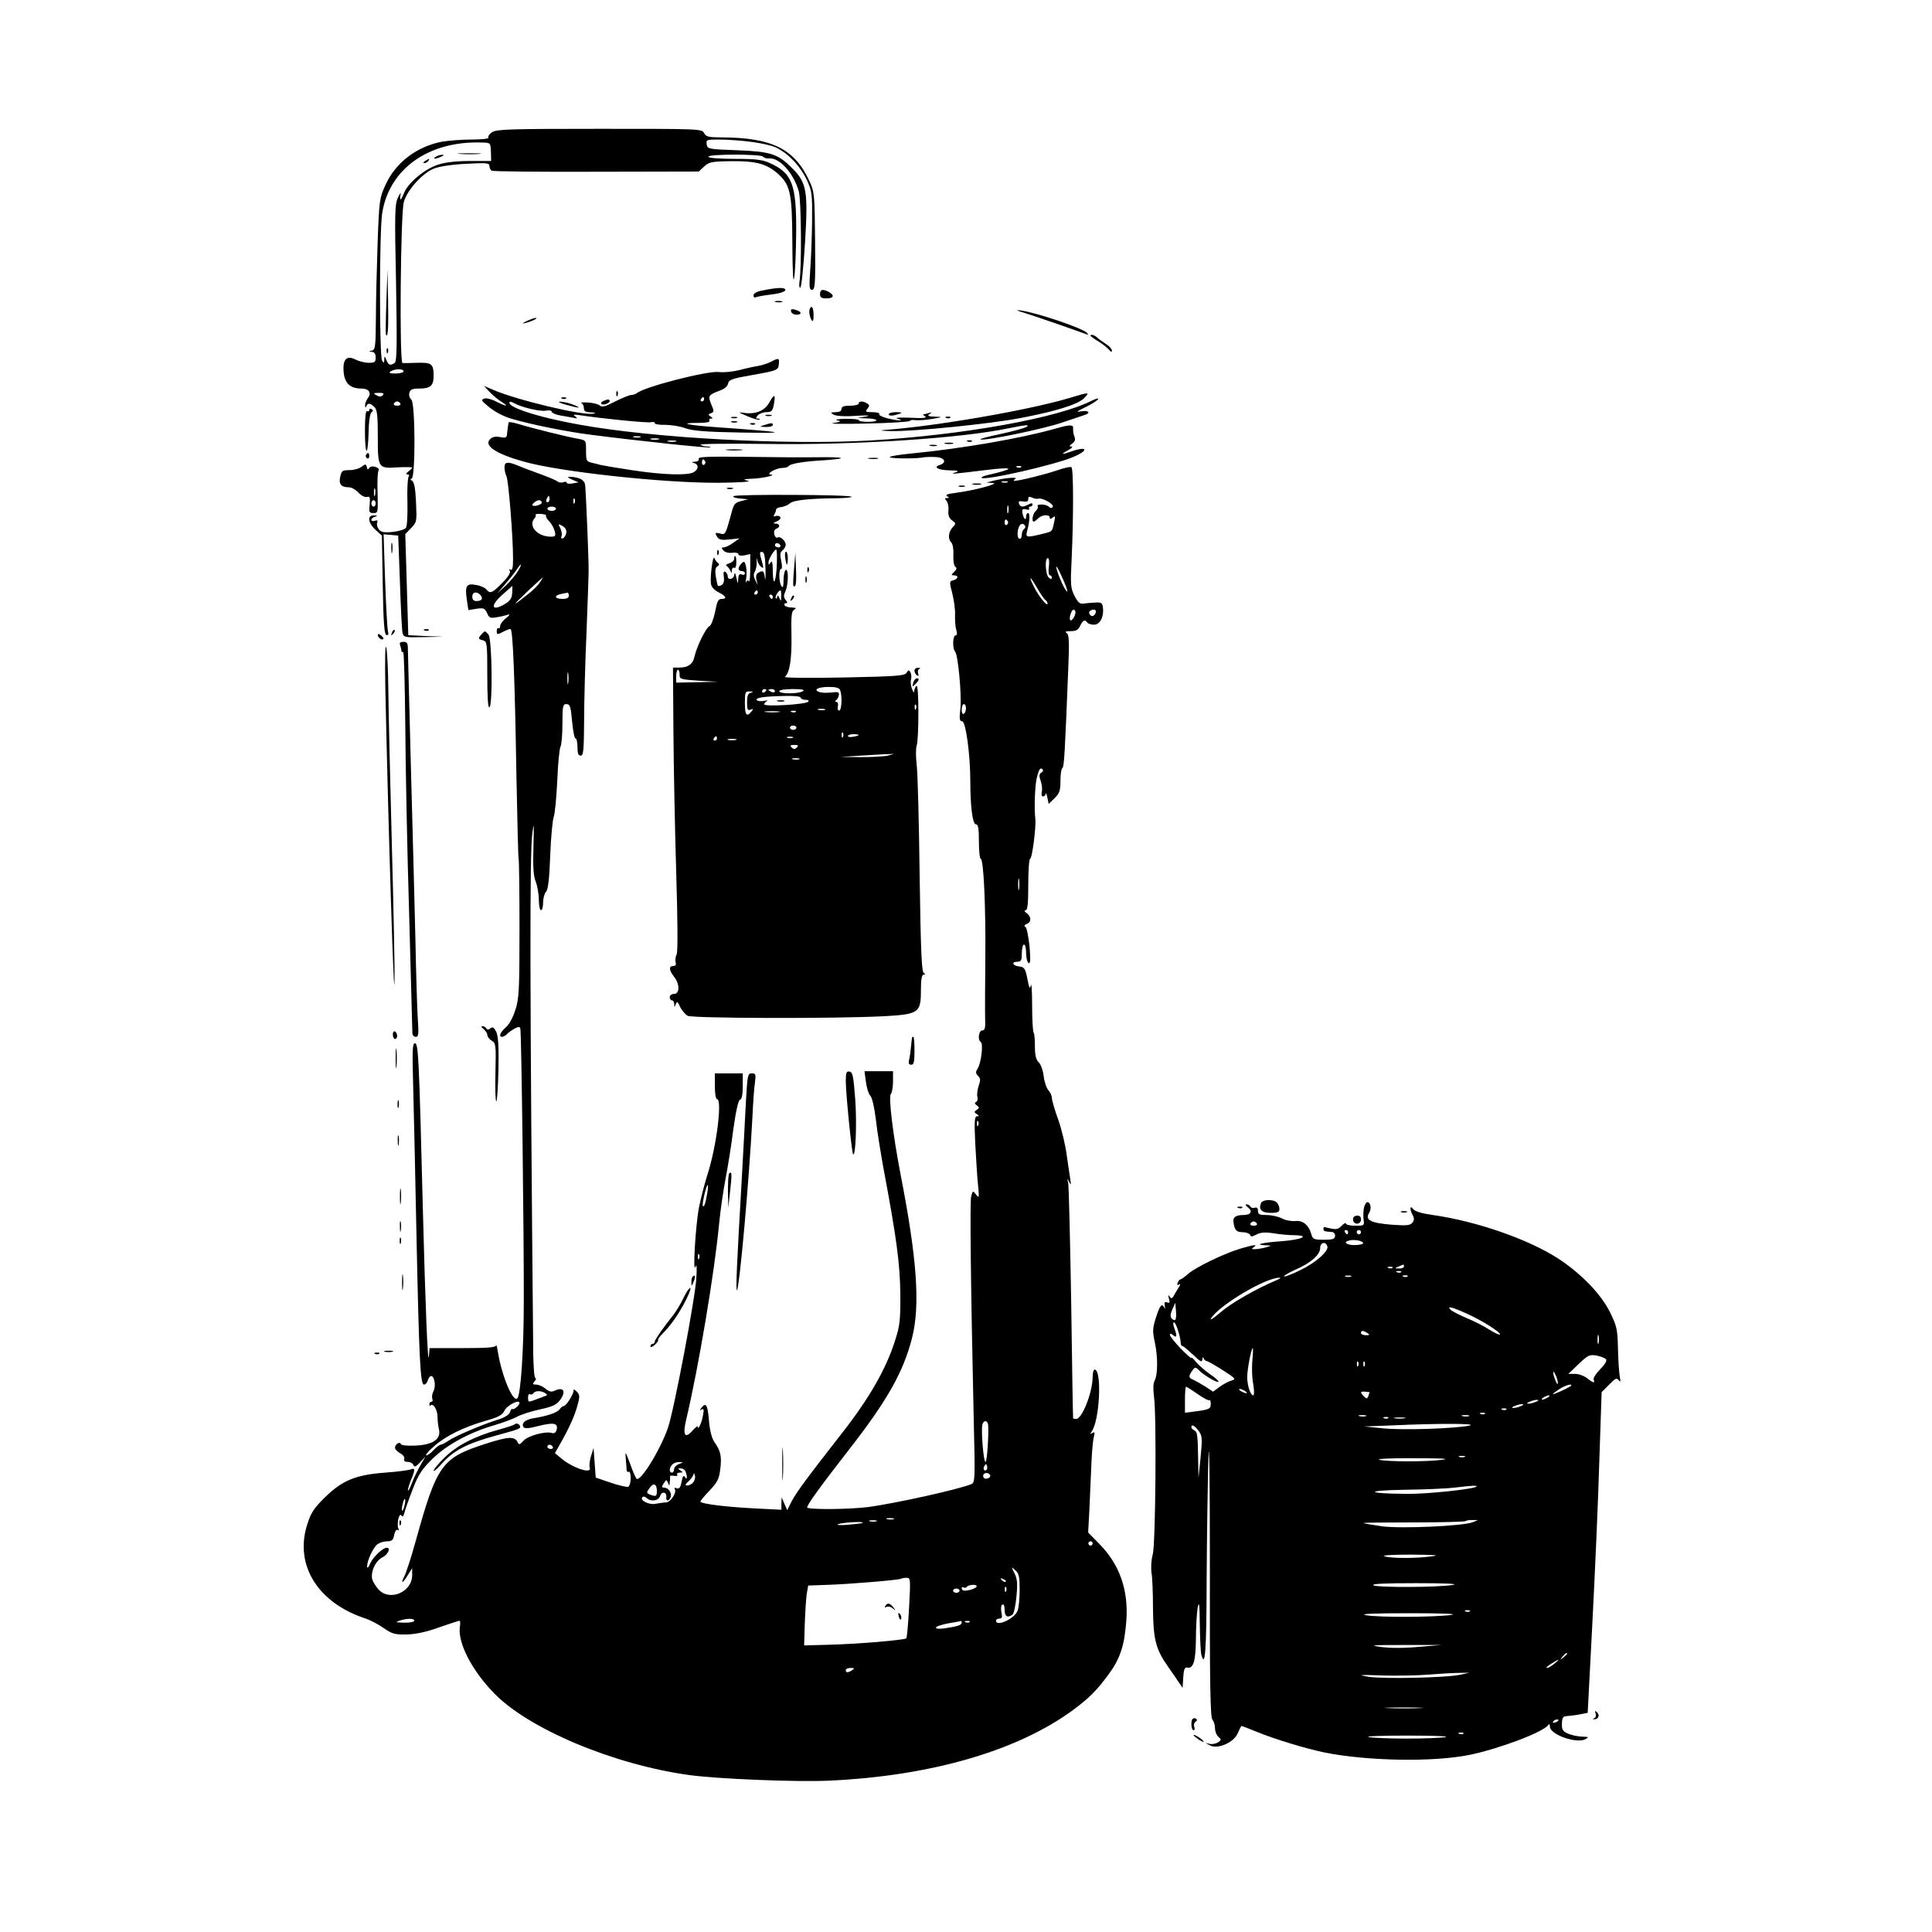 <?xml version="1.0" standalone="no"?>
<!DOCTYPE svg PUBLIC "-//W3C//DTD SVG 20010904//EN"
 "http://www.w3.org/TR/2001/REC-SVG-20010904/DTD/svg10.dtd">
<svg version="1.0" xmlns="http://www.w3.org/2000/svg"
 width="900pt" height="900pt" viewBox="0 0 900 900"
 preserveAspectRatio="xMidYMid meet">
<g transform="translate(0,900) scale(0.1,-0.1)"
fill="#000000" stroke="none">
<path d="M2292 8384 c-12 -8 -20 -20 -17 -25 4 -5 -29 -9 -78 -9 -46 0 -108
-5 -138 -10 -119 -23 -217 -98 -264 -203 -27 -59 -29 -72 -36 -272 -4 -115 -8
-274 -8 -352 -1 -126 -3 -142 -18 -146 -17 -4 -17 -5 0 -6 11 -1 17 -9 17 -26
0 -22 -4 -25 -32 -25 -18 0 -46 7 -62 15 -36 19 -56 5 -56 -39 0 -67 26 -96
84 -96 34 0 48 -20 30 -44 -8 -11 -14 -27 -13 -35 0 -11 2 -12 6 -3 6 16 18
15 37 -4 13 -12 16 -40 16 -138 0 -148 1 -149 94 -143 37 2 66 1 66 -1 0 -3
-8 -11 -17 -18 -12 -9 -14 -13 -5 -14 8 0 10 -5 5 -12 -4 -7 -7 -60 -5 -118 1
-58 -1 -111 -7 -119 -5 -7 -33 -16 -62 -19 -42 -4 -55 -1 -65 13 -7 9 -10 23
-7 31 4 10 0 12 -11 8 -9 -3 -16 -1 -16 4 0 6 8 13 18 15 13 4 11 5 -5 6 -33
2 -30 -33 6 -67 l30 -27 4 -230 c3 -174 7 -230 17 -233 9 -3 11 3 7 19 -3 13
-9 120 -13 237 l-7 213 34 -3 34 -3 8 -215 c4 -118 9 -225 12 -237 5 -22 9
-23 98 -21 l92 2 -81 3 -82 4 -7 235 -7 236 27 28 c27 28 27 31 23 120 -3 65
-8 94 -19 101 -8 5 -9 9 -2 9 19 0 18 353 -1 369 -8 6 -12 21 -9 31 4 16 14
20 47 20 51 0 66 13 66 60 0 55 -10 62 -76 60 -33 -1 -63 -2 -69 -1 -15 2 -9
693 6 749 15 56 86 135 141 157 26 10 85 19 150 22 94 5 108 4 108 -10 0 -9 5
-19 10 -22 6 -4 225 -6 488 -5 l477 1 25 23 c22 21 35 24 122 25 111 2 162
-10 212 -50 68 -57 76 -89 77 -330 1 -145 4 -196 9 -159 5 30 8 126 9 212 1
219 -19 272 -122 318 -34 16 -65 20 -164 20 -75 0 -123 4 -123 10 0 13 247 13
255 0 3 -5 16 -9 28 -8 49 4 114 -69 138 -153 12 -43 14 -362 3 -423 -2 -14
-1 -26 4 -26 5 0 15 94 22 208 15 241 8 280 -58 347 -68 68 -100 79 -257 85
-136 5 -140 6 -143 28 -3 21 0 22 55 22 109 -1 230 -18 272 -39 58 -30 109
-85 140 -150 24 -53 25 -64 24 -196 -1 -77 -5 -179 -9 -227 -5 -76 -4 -88 9
-88 14 0 16 27 14 228 -2 222 -3 228 -28 282 -69 147 -174 199 -406 200 -62 0
-74 3 -83 20 -10 20 -21 20 -488 20 -418 0 -480 -2 -500 -16z m-5 -91 l1 -43
-98 0 c-64 0 -116 -6 -149 -17 -61 -19 -138 -83 -158 -130 -15 -38 -23 -43
-17 -10 3 13 -2 8 -12 -13 -15 -31 -16 -74 -9 -399 5 -299 4 -365 -7 -372 -20
-13 -28 -11 -38 14 -8 20 -9 20 -10 2 0 -17 -2 -17 -10 -5 -13 20 -13 594 0
684 31 208 216 341 465 332 40 -1 40 -1 42 -43z m-407 -1023 c0 -5 -17 -10
-37 -10 -28 0 -34 3 -23 10 20 13 60 13 60 0z m-97 -111 c-8 -8 -16 -8 -30 0
-16 9 -14 10 12 11 21 0 26 -3 18 -11z m82 -39 c3 -5 -3 -10 -15 -10 -12 0
-18 5 -15 10 3 6 10 10 15 10 5 0 12 -4 15 -10z"/>
<path d="M2143 8283 c26 -2 67 -2 90 0 23 2 2 3 -48 3 -49 0 -68 -1 -42 -3z"/>
<path d="M2030 8270 c-18 -12 -2 -12 25 0 13 6 15 9 5 9 -8 0 -22 -4 -30 -9z"/>
<path d="M1980 8250 c-9 -6 -10 -10 -3 -10 6 0 15 5 18 10 8 12 4 12 -15 0z"/>
<path d="M1800 7595 c-3 -82 -4 -152 -2 -154 9 -17 12 26 10 155 l-3 149 -5
-150z"/>
<path d="M1801 7364 c0 -11 3 -14 6 -6 3 7 2 16 -1 19 -3 4 -6 -2 -5 -13z"/>
<path d="M3553 7647 c-28 -5 -43 -14 -43 -23 0 -8 5 -12 10 -9 6 3 38 9 72 13
36 4 63 12 66 20 4 14 -33 14 -105 -1z"/>
<path d="M3820 7630 c0 -16 7 -20 30 -20 34 0 39 14 11 30 -29 15 -41 12 -41
-10z"/>
<path d="M3613 7593 c9 -2 23 -2 30 0 6 3 -1 5 -18 5 -16 0 -22 -2 -12 -5z"/>
<path d="M3770 7548 c0 -13 5 -30 10 -38 7 -11 10 -5 10 23 0 20 -4 37 -10 37
-5 0 -10 -10 -10 -22z"/>
<path d="M3686 7547 c2 -7 13 -13 24 -13 24 0 26 11 4 20 -24 9 -34 7 -28 -7z"/>
<path d="M4780 7540 c59 -19 227 -77 275 -95 15 -6 17 -5 9 4 -20 22 -232 94
-310 105 -27 4 -19 -1 26 -14z"/>
<path d="M2455 7505 c-25 -12 -26 -14 -5 -9 28 7 60 23 45 23 -5 0 -23 -6 -40
-14z"/>
<path d="M5080 7436 c0 -2 17 -15 38 -27 20 -13 42 -30 49 -39 8 -10 12 -11
13 -3 0 7 -12 20 -27 30 -16 10 -34 23 -41 30 -13 12 -32 18 -32 9z"/>
<path d="M3590 7314 c-14 -7 -41 -16 -60 -19 -19 -3 -60 -12 -90 -20 -30 -7
-71 -11 -91 -8 -51 7 -352 -70 -383 -99 -6 -4 -17 -8 -26 -8 -8 0 -42 -14 -74
-30 -46 -24 -61 -28 -72 -19 -8 7 -34 13 -57 14 -23 1 -36 0 -29 -2 6 -3 12
-13 12 -24 0 -15 8 -19 33 -20 21 -1 25 -3 11 -6 -50 -10 -360 64 -469 112
l-40 17 25 -27 c14 -15 39 -36 55 -46 40 -25 24 -24 -25 1 -21 11 -46 17 -55
13 -14 -5 -12 -10 12 -30 33 -29 75 -52 117 -64 87 -26 255 -60 366 -74 217
-28 554 -64 559 -59 2 2 -4 4 -15 4 -10 0 -25 4 -31 8 -7 5 130 6 305 4 419
-6 907 26 1131 73 83 17 103 18 80 5 -9 -5 -63 -20 -120 -32 -57 -12 -98 -23
-92 -25 22 -8 299 50 382 79 47 16 94 32 104 35 30 9 18 23 -15 17 -28 -5 -25
-2 18 19 28 14 55 30 59 37 4 6 -7 4 -26 -5 -157 -82 -606 -162 -1035 -187
-392 -22 -1006 11 -1350 73 -195 34 -351 85 -329 107 1 2 11 -1 22 -7 34 -19
119 -39 146 -34 15 3 27 1 27 -5 0 -5 17 -13 38 -17 20 -3 48 -9 62 -11 20 -5
22 -3 10 6 -12 9 -8 10 20 6 96 -15 315 -37 332 -33 10 3 18 1 18 -4 0 -5 21
-9 48 -8 26 0 67 -6 92 -15 35 -13 93 -18 265 -21 231 -4 206 2 -104 24 -148
10 -197 21 -97 21 36 0 55 4 51 10 -3 6 0 10 7 10 10 0 9 3 -2 10 -12 8 -12
10 2 15 15 6 15 10 1 42 -16 40 -14 43 44 65 19 7 33 20 35 32 3 17 19 23 118
40 112 20 115 22 118 49 4 30 -1 31 -38 11z m-310 -174 c0 -5 -5 -10 -11 -10
-5 0 -7 5 -4 10 3 6 8 10 11 10 2 0 4 -4 4 -10z m-297 -177 c-7 -2 -21 -2 -30
0 -10 3 -4 5 12 5 17 0 24 -2 18 -5z m85 -10 c-10 -2 -26 -2 -35 0 -10 3 -2 5
17 5 19 0 27 -2 18 -5z m80 -10 c-10 -2 -26 -2 -35 0 -10 3 -2 5 17 5 19 0 27
-2 18 -5z"/>
<path d="M2871 7164 c0 -11 3 -14 6 -6 3 7 2 16 -1 19 -3 4 -6 -2 -5 -13z"/>
<path d="M4975 7144 c-191 -56 -619 -130 -855 -147 -27 -2 -15 -4 31 -5 100
-3 455 33 594 59 170 32 274 64 304 93 30 31 29 31 -74 0z"/>
<path d="M3585 7127 c-21 -39 -61 -57 -113 -51 -37 5 -37 5 12 -16 27 -11 51
-18 54 -15 3 3 0 5 -8 5 -10 0 -10 3 0 15 7 8 25 15 40 15 24 0 29 5 35 36 9
48 2 51 -20 11z"/>
<path d="M2618 7143 c7 -3 16 -2 19 1 4 3 -2 6 -13 5 -11 0 -14 -3 -6 -6z"/>
<path d="M2813 7133 c-21 -8 -15 -22 7 -16 11 3 20 9 20 14 0 10 -8 10 -27 2z"/>
<path d="M2635 7115 c63 -18 81 -18 35 0 -19 7 -46 14 -60 14 -14 0 -4 -6 25
-14z"/>
<path d="M4000 7120 c0 -5 -18 -10 -40 -10 -29 0 -40 -4 -40 -15 0 -10 -10
-15 -27 -15 -25 -1 -26 -2 -9 -12 12 -6 51 -9 105 -5 51 3 70 2 46 -3 l-40 -7
42 -2 c56 -1 63 -16 7 -16 -24 0 -44 3 -44 8 0 4 -28 6 -62 6 -36 -1 -52 -4
-38 -7 21 -5 17 -7 -20 -13 -25 -3 45 -5 155 -2 110 2 201 8 203 12 1 4 13 6
25 4 12 -2 47 0 77 5 52 9 53 10 15 11 -31 1 -37 4 -25 12 12 9 12 10 -3 5
-10 -3 -22 -6 -25 -6 -4 0 0 -5 8 -10 10 -7 -11 -9 -70 -6 -49 2 -74 0 -60 -4
39 -12 4 -11 -45 1 -25 6 -42 15 -39 20 3 5 -11 9 -32 9 -32 0 -35 2 -23 16
10 13 10 17 -2 25 -19 12 -39 11 -39 -1z"/>
<path d="M1720 7090 c0 -6 -4 -8 -10 -5 -6 4 -10 -28 -10 -89 0 -53 3 -96 8
-96 4 0 8 39 9 87 1 52 7 89 14 93 8 6 8 9 0 14 -6 4 -11 2 -11 -4z"/>
<path d="M4140 7070 c0 -6 11 -8 28 -4 39 10 40 14 4 14 -18 0 -32 -5 -32 -10z"/>
<path d="M3568 7063 c6 -2 18 -2 25 0 6 3 1 5 -13 5 -14 0 -19 -2 -12 -5z"/>
<path d="M3408 7053 c6 -2 18 -2 25 0 6 3 1 5 -13 5 -14 0 -19 -2 -12 -5z"/>
<path d="M4408 7053 c7 -3 16 -2 19 1 4 3 -2 6 -13 5 -11 0 -14 -3 -6 -6z"/>
<path d="M2369 7032 c-4 -29 -6 -39 -7 -56 -2 -15 -7 -17 -33 -12 -21 4 -35 1
-46 -10 -30 -29 25 -67 152 -103 164 -48 650 -101 910 -100 100 1 158 5 140 9
-27 7 -24 8 20 10 48 2 115 17 86 19 -26 2 22 30 51 31 15 0 29 4 32 9 7 11
71 22 166 27 118 8 97 16 -35 14 -66 -1 -218 0 -338 2 -171 2 -216 0 -212 -9
2 -8 -4 -13 -18 -14 -17 -1 -18 -2 -4 -6 23 -6 22 -30 -2 -43 -30 -16 -146
-12 -289 10 -72 11 -137 22 -144 24 -7 2 -25 7 -40 10 -26 6 -28 10 -28 56 0
49 0 49 -37 56 -48 8 -213 49 -275 68 -27 8 -48 12 -49 8z m916 -181 c3 -5 1
-12 -5 -16 -5 -3 -10 1 -10 9 0 18 6 21 15 7z"/>
<path d="M3408 7033 c6 -2 18 -2 25 0 6 3 1 5 -13 5 -14 0 -19 -2 -12 -5z"/>
<path d="M3498 7023 c7 -3 16 -2 19 1 4 3 -2 6 -13 5 -11 0 -14 -3 -6 -6z"/>
<path d="M3560 7020 c-24 -8 -23 -8 8 -9 17 -1 32 4 32 9 0 11 -5 11 -40 0z"/>
<path d="M4915 7003 c-155 -44 -428 -92 -664 -115 -73 -7 -116 -15 -104 -19
17 -6 131 -6 158 1 6 1 28 2 51 1 43 -1 58 -25 22 -37 -33 -10 -8 -24 45 -25
43 -1 47 -3 27 -10 -28 -9 -17 -8 148 12 133 16 132 5 -2 -25 -15 -4 -26 -9
-23 -12 14 -14 343 61 426 97 76 32 67 53 -11 25 -45 -16 -49 -13 -10 8 15 8
21 15 13 16 -11 0 -10 4 4 14 13 9 16 19 10 32 -4 10 -7 27 -6 37 3 20 -14 20
-84 0z m-158 -179 c-3 -3 -12 -4 -19 -1 -8 3 -5 6 6 6 11 1 17 -2 13 -5z"/>
<path d="M4508 6943 c7 -3 16 -2 19 1 4 3 -2 6 -13 5 -11 0 -14 -3 -6 -6z"/>
<path d="M4403 6933 c9 -2 25 -2 35 0 9 3 1 5 -18 5 -19 0 -27 -2 -17 -5z"/>
<path d="M4333 6923 c9 -2 23 -2 30 0 6 3 -1 5 -18 5 -16 0 -22 -2 -12 -5z"/>
<path d="M3388 6903 c17 -2 47 -2 65 0 17 2 3 4 -33 4 -36 0 -50 -2 -32 -4z"/>
<path d="M1705 6881 c-3 -5 -1 -12 5 -16 5 -3 10 1 10 9 0 18 -6 21 -15 7z"/>
<path d="M4048 6863 c12 -2 30 -2 40 0 9 3 -1 5 -23 4 -22 0 -30 -2 -17 -4z"/>
<path d="M2350 6824 c0 -13 4 -32 9 -42 10 -18 31 -283 31 -385 0 -41 -3 -56
-12 -51 -7 5 -8 3 -3 -5 5 -8 -8 -29 -36 -57 -47 -48 -56 -51 -73 -30 -6 8
-28 18 -48 21 -46 9 -53 -4 -43 -71 l7 -46 37 6 c34 5 39 3 50 -20 10 -23 15
-25 47 -19 19 3 43 9 52 12 9 3 5 -4 -10 -16 -16 -12 -28 -29 -28 -37 0 -8 -4
-13 -8 -10 -4 2 -8 -4 -8 -14 0 -17 3 -17 28 -4 15 8 31 14 36 14 11 0 20
-215 28 -700 4 -201 8 -368 10 -371 2 -4 4 -150 4 -325 0 -285 -2 -325 -19
-378 -11 -35 -29 -69 -45 -82 -26 -23 -34 -44 -17 -44 5 0 16 6 23 13 7 8 24
19 36 26 18 9 23 9 26 -1 5 -15 17 -968 16 -1271 0 -220 -14 -435 -30 -451
-20 -20 -71 100 -90 212 -4 26 -8 41 -9 35 -1 -10 -39 -13 -155 -13 l-155 0
-3 -37 c-5 -55 -17 244 -28 677 -18 715 -21 780 -37 780 -12 0 -13 -32 -8
-212 3 -117 10 -422 15 -678 12 -580 18 -700 35 -700 7 0 15 9 18 20 3 11 10
20 15 20 16 0 24 -48 11 -71 -6 -11 -8 -27 -5 -35 3 -8 1 -14 -4 -14 -6 0 -10
-5 -10 -12 0 -6 3 -9 6 -5 12 12 31 -19 32 -51 0 -18 3 -46 7 -61 10 -45 -28
-71 -108 -75 -39 -2 -68 1 -70 7 -4 14 -27 -1 -27 -17 0 -7 11 -18 24 -26 14
-7 22 -18 19 -26 -3 -9 2 -14 16 -14 12 0 24 -7 27 -15 5 -11 11 -8 31 13 l25
27 -22 -38 c-12 -21 -31 -59 -41 -85 -10 -26 -18 -41 -19 -34 0 7 7 29 15 49
20 46 19 57 -2 48 -10 -4 -63 -11 -118 -15 -138 -10 -200 -36 -280 -114 -54
-53 -66 -71 -85 -131 -58 -188 52 -363 274 -435 21 -7 59 -27 83 -44 39 -27
53 -31 106 -30 42 1 92 11 152 33 49 17 92 31 95 31 4 0 5 -13 2 -29 -10 -73
55 -201 158 -307 161 -168 560 -335 912 -383 134 -18 498 -33 648 -26 472 21
878 138 1137 328 78 58 111 91 167 167 54 73 74 134 83 251 10 144 -32 262
-127 358 l-51 52 6 112 c3 62 7 155 9 207 2 52 7 108 11 124 6 23 5 27 -6 21
-11 -7 -12 -6 -4 6 38 51 49 289 14 289 -5 0 -9 -15 -9 -32 0 -74 -49 -198
-77 -198 -7 0 -14 1 -14 3 -1 1 -5 243 -9 537 -5 294 -11 546 -14 560 -6 22
-5 23 4 5 9 -17 10 -16 6 10 -3 17 -10 68 -17 115 -6 47 -24 121 -40 166 -16
44 -29 89 -29 99 0 10 -7 26 -16 36 -9 10 -19 39 -22 65 -3 26 -13 55 -23 65
-13 13 -18 33 -18 73 0 31 -2 60 -6 66 -4 6 -7 63 -7 128 0 64 -3 106 -6 92
-4 -20 -8 -13 -16 30 -10 49 -14 55 -39 58 -31 4 -37 22 -7 22 17 0 20 7 20
40 0 22 5 40 10 40 6 0 10 -18 10 -39 0 -22 5 -43 11 -47 9 -5 10 15 5 77 -5
46 -13 87 -19 91 -8 5 -6 9 6 14 22 8 22 33 0 50 -11 8 -13 13 -5 14 9 0 12
31 12 120 0 66 4 120 9 120 9 0 28 148 24 185 -6 47 -2 153 6 188 10 43 17 54
28 43 4 -4 1 -11 -6 -15 -11 -7 -11 -16 -3 -39 6 -17 8 -40 5 -51 -3 -12 -1
-21 6 -21 6 0 12 6 12 13 1 6 4 -1 8 -18 l6 -30 28 27 c23 23 27 36 27 82 0
30 4 56 9 58 8 3 12 75 27 457 6 133 4 165 -7 172 -10 6 -4 9 19 9 25 0 35 6
44 25 12 26 23 31 33 15 3 -5 17 -10 31 -10 28 0 47 36 42 79 -3 23 -7 26 -38
24 -19 -1 -44 -3 -55 -5 -15 -2 -25 8 -40 37 -18 36 -19 52 -13 170 9 196 9
423 -1 429 -5 3 -35 -4 -67 -15 -55 -19 -176 -49 -199 -49 -5 0 -3 4 4 9 17
11 -54 4 -104 -9 l-30 -8 30 -2 c35 -2 -87 -35 -174 -46 -35 -4 -48 -9 -40
-15 12 -7 12 -9 0 -9 -11 0 -11 -3 -1 -14 6 -8 10 -29 8 -45 -2 -21 3 -35 17
-45 19 -14 19 -15 2 -33 -20 -23 -22 -54 -5 -71 6 -6 11 -32 9 -58 -1 -27 3
-50 9 -54 8 -5 7 -12 -5 -24 -15 -14 -15 -16 -1 -16 23 0 20 -17 -3 -23 -19
-5 -19 -7 -5 -61 8 -31 14 -76 13 -99 -1 -23 1 -54 5 -69 6 -19 4 -28 -3 -28
-13 0 -15 -62 -2 -75 14 -16 31 -199 25 -264 -6 -50 -4 -61 8 -61 17 0 38
-156 38 -281 0 -118 11 -199 26 -199 11 0 14 -19 14 -80 0 -44 4 -80 8 -80 14
0 24 -217 22 -460 -1 -124 -2 -251 -1 -282 2 -47 -1 -58 -13 -58 -17 0 -23
-45 -7 -54 12 -8 2 -96 -14 -122 -11 -18 -11 -23 1 -36 12 -11 12 -20 3 -46
-6 -18 -9 -41 -6 -52 3 -10 0 -21 -7 -24 -7 -3 -6 -8 4 -15 13 -10 13 -12 0
-21 -13 -9 -13 -11 0 -20 12 -8 12 -10 1 -10 -11 0 -13 -22 -8 -127 4 -71 9
-157 13 -193 6 -60 5 -63 -9 -45 -15 20 -16 19 -23 -9 -6 -27 -3 -365 12
-1042 7 -279 6 -291 -12 -298 -66 -26 -348 -88 -477 -106 -94 -12 -287 -13
-287 -2 0 13 65 102 187 259 184 235 261 370 302 532 38 152 23 366 -54 761
-36 188 -57 362 -45 374 5 5 10 32 10 58 l0 48 -66 0 -67 0 7 -52 c4 -28 13
-56 20 -62 8 -7 19 -53 26 -111 6 -55 23 -158 36 -230 61 -325 76 -440 78
-580 1 -121 -2 -150 -23 -215 -41 -133 -121 -273 -248 -435 -170 -218 -212
-275 -236 -320 l-20 -40 -13 30 -13 30 -1 -29 0 -29 -137 7 c-126 7 -230 20
-240 30 -3 2 16 25 41 51 38 40 46 56 51 100 8 59 2 87 -27 127 -12 18 -21 52
-25 95 -6 77 -14 92 -34 67 -10 -13 -11 -16 -1 -10 11 6 12 0 6 -31 -6 -34
-24 -70 -24 -48 0 4 -10 -4 -23 -18 -36 -42 -48 -23 -31 48 57 239 132 683
154 916 6 63 20 157 30 209 10 52 27 155 36 229 12 85 23 135 31 138 9 3 13
25 13 64 l0 59 -65 0 -65 0 0 -60 c0 -33 4 -60 10 -60 25 0 -1 -214 -43 -347
-14 -43 -32 -114 -41 -158 -16 -83 -30 -319 -16 -275 5 15 7 -4 4 -50 -4 -92
-105 -623 -133 -703 -37 -105 -129 -253 -146 -235 -4 4 -18 35 -30 70 -22 58
-23 60 -20 23 2 -22 4 -46 4 -53 1 -7 5 -11 10 -8 5 3 9 -10 9 -30 0 -19 -5
-37 -12 -40 -6 -2 -43 6 -81 19 l-70 24 -5 69 -5 69 -12 -38 c-6 -21 -9 -45
-6 -53 13 -34 -82 -2 -137 46 l-25 21 24 42 c45 80 68 132 81 180 12 43 11 50
-4 65 -10 9 -16 13 -14 7 4 -13 -34 -75 -46 -75 -5 0 -14 -7 -20 -16 -11 -15
-59 -31 -123 -41 -36 -6 -55 -23 -45 -40 6 -9 23 -8 69 4 72 18 94 14 86 -17
-4 -14 -11 -19 -23 -15 -30 9 -114 -14 -133 -38 -13 -15 -20 -18 -24 -9 -13
32 -40 32 -149 -3 -207 -67 -228 -95 -329 -459 -20 -72 -43 -143 -51 -158 -20
-39 -8 -35 16 5 l20 32 0 -33 c0 -78 -104 -123 -156 -67 -12 13 -25 34 -29 45
-11 33 13 89 46 105 27 14 41 45 20 45 -18 0 -64 -44 -77 -74 -8 -19 -13 -24
-14 -13 0 27 28 88 48 103 9 7 29 14 45 14 22 0 29 5 33 30 4 17 11 27 17 23
6 -3 7 -1 3 6 -4 6 -4 25 -1 43 5 19 10 26 15 18 5 -8 9 -4 14 13 3 14 20 62
38 108 26 69 42 93 90 141 67 66 172 124 288 158 41 12 89 30 106 39 17 10 65
26 107 35 64 14 80 22 98 47 26 37 14 59 -24 42 -18 -9 -27 -7 -46 8 -13 11
-32 19 -43 19 -17 0 -18 3 -8 15 7 8 9 15 4 15 -5 0 -9 51 -10 113 -16 1711
-17 2338 -4 2427 7 55 8 45 5 -64 -3 -97 0 -138 11 -164 7 -19 14 -56 14 -83
0 -27 5 -49 10 -49 6 0 10 16 10 36 0 19 6 41 13 49 10 9 16 58 20 167 3 84
11 166 16 181 6 15 13 91 17 170 3 78 10 150 15 159 5 9 9 57 9 107 0 83 2 91
19 91 16 0 20 -11 26 -80 4 -44 11 -80 16 -80 5 0 9 -18 9 -40 0 -29 4 -40 15
-40 13 0 15 25 16 163 0 89 5 272 11 407 5 135 10 265 10 290 1 46 -12 354
-16 400 -3 24 -26 37 -71 39 -14 0 -11 -4 10 -13 l30 -13 -27 -5 c-16 -3 -28
-1 -28 3 0 5 -7 6 -15 3 -8 -4 -21 -2 -28 3 -6 6 -46 22 -87 37 -41 15 -84 31
-95 36 -49 21 -65 19 -65 -6z m2343 -71 c-7 -2 -19 -2 -25 0 -7 3 -2 5 12 5
14 0 19 -2 13 -5z m-2133 -78 c0 -8 -4 -15 -10 -15 -5 0 -7 7 -4 15 4 8 8 15
10 15 2 0 4 -7 4 -15z m2277 2 c17 6 75 -26 67 -38 -4 -7 -10 -7 -17 0 -13 13
-61 15 -53 2 3 -5 -1 -14 -9 -21 -14 -12 -21 -50 -9 -50 3 0 12 7 20 15 18 18
54 20 54 4 0 -8 4 -8 14 0 12 10 13 6 6 -24 -10 -44 -5 -40 -62 -54 -68 -16
-71 -15 -63 17 12 42 14 82 4 82 -5 0 -9 -7 -9 -17 0 -22 -13 -8 -17 18 -3 17
1 20 17 16 11 -3 18 -1 14 4 -3 5 0 9 5 9 6 0 11 5 11 10 0 7 -6 7 -19 0 -27
-14 -38 -13 -44 4 -4 11 1 13 19 10 17 -3 24 0 24 11 0 12 4 13 18 7 9 -5 22
-7 29 -5z m-2160 -19 c-3 -8 -6 -5 -6 6 -1 11 2 17 5 13 3 -3 4 -12 1 -19z
m-153 3 c6 -9 -35 -24 -43 -15 -6 5 18 24 31 24 4 0 9 -4 12 -9z m2173 -48
c-3 -10 -5 -4 -5 12 0 17 2 24 5 18 2 -7 2 -21 0 -30z m-2107 17 c0 -5 -9 -10
-20 -10 -11 0 -20 5 -20 10 0 6 9 10 20 10 11 0 20 -4 20 -10z m-46 -32 c-3
-4 4 -16 14 -26 11 -11 22 -31 26 -46 6 -23 3 -26 -18 -26 -62 0 -106 49 -77
84 6 7 9 15 6 18 -3 3 8 5 24 4 16 -1 27 -4 25 -8z m2151 -27 c3 -5 1 -12 -5
-16 -5 -3 -10 1 -10 9 0 18 6 21 15 7z m-2057 -53 c-2 -12 -9 -23 -16 -26 -7
-2 -10 2 -6 11 3 9 0 25 -6 37 -11 20 -10 21 10 10 13 -7 20 -19 18 -32z
m2137 33 c3 -5 1 -12 -5 -16 -5 -3 -10 -15 -10 -26 0 -10 -4 -19 -10 -19 -11
0 -13 30 -4 54 7 18 20 21 29 7z m111 -191 c-3 -22 -1 -40 5 -40 5 0 9 -5 9
-11 0 -8 -4 -8 -14 0 -16 13 -20 91 -5 91 6 0 8 -17 5 -40z m-2473 -20 c-10
-17 -35 -47 -57 -68 l-40 -37 36 42 c20 23 44 53 53 67 24 36 30 33 8 -4z
m2541 -43 c14 -32 21 -55 17 -53 -10 6 -35 60 -46 96 -12 39 1 21 29 -43z
m-2439 -10 c-8 -13 -34 -39 -58 -57 -73 -58 -74 -56 -2 13 39 36 71 66 73 67
1 0 -4 -11 -13 -23z m2355 -82 c5 -3 10 -11 10 -17 0 -16 -39 31 -61 74 -30
58 -22 59 11 1 16 -28 34 -54 40 -58z m-2484 33 c-1 -24 -9 -36 -31 -50 -66
-40 -75 -11 -12 44 23 20 42 37 43 38 1 0 1 -14 0 -32z m-147 -11 c13 -16 5
-27 -21 -27 -11 0 -18 7 -18 20 0 23 22 27 39 7z m411 -2 c0 -10 -10 -15 -30
-15 -16 0 -30 4 -30 9 0 8 10 12 53 20 4 0 7 -6 7 -14z m2360 -77 c0 -17 -18
-44 -24 -37 -8 7 5 49 15 49 5 0 9 -6 9 -12z m94 -3 c-7 -17 -20 -20 -28 -6
-7 10 3 21 20 21 8 0 11 -6 8 -15z m-2457 -327 c-2 -13 -4 -3 -4 22 0 25 2 35
4 23 2 -13 2 -33 0 -45z m1853 -117 c0 -11 -4 -23 -10 -26 -6 -4 -10 5 -10 19
0 14 5 26 10 26 6 0 10 -9 10 -19z m247 -843 c-2 -13 -4 -3 -4 22 0 25 2 35 4
23 2 -13 2 -33 0 -45z m-190 -1100 c-3 -8 -6 -5 -6 6 -1 11 2 17 5 13 3 -3 4
-12 1 -19z m-1262 -315 c-9 -50 -14 -67 -21 -61 -5 6 16 98 23 98 2 0 1 -17
-2 -37z m-38 -305 c-3 -8 -6 -5 -6 6 -1 11 2 17 5 13 3 -3 4 -12 1 -19z m-717
-628 c12 -7 11 -10 -5 -15 -11 -4 -30 -11 -43 -16 -31 -12 -32 -12 -32 12 0
11 4 18 9 14 5 -3 12 -1 16 5 8 12 35 13 55 0z m-120 -46 c0 -10 -27 -33 -33
-28 -3 3 -8 -3 -11 -14 -5 -13 -25 -26 -59 -36 -73 -23 -197 -76 -229 -98 -14
-10 -30 -18 -35 -18 -5 0 -20 -11 -33 -25 -13 -14 -28 -25 -34 -25 -6 1 9 19
34 41 53 48 137 90 241 120 60 17 79 27 88 46 12 26 71 57 71 37z m2182 -96
c6 -23 -3 -178 -11 -178 -10 0 -22 156 -14 176 6 17 20 18 25 2z m-2027 -108
c3 -5 -1 -10 -9 -10 -9 0 -16 5 -16 10 0 6 4 10 9 10 6 0 13 -4 16 -10z m588
-80 c-13 -5 -23 -16 -23 -25 0 -8 -4 -15 -10 -15 -14 0 -13 23 2 38 7 7 21 12
33 11 19 0 19 -1 -2 -9z m1433 -27 c-10 -10 -19 5 -10 18 6 11 8 11 12 0 2 -7
1 -15 -2 -18z m-1402 -9 c9 -24 7 -41 -3 -25 -7 11 -11 5 -16 -22 -5 -27 -11
-34 -23 -30 -10 4 -13 2 -8 -5 9 -16 -21 -61 -42 -61 -9 0 -30 -3 -47 -6 -31
-7 -77 16 -62 31 4 4 13 2 19 -4 19 -19 56 -14 63 9 8 23 31 20 29 -5 -2 -21
12 -21 20 0 7 19 -10 44 -30 44 -12 0 -12 4 -2 20 12 18 13 19 20 2 6 -15 7
-15 8 3 2 11 2 23 1 27 0 4 8 5 19 3 12 -2 18 0 15 6 -4 5 2 9 12 9 15 0 16 2
3 10 -13 8 -13 10 1 10 9 0 20 -7 23 -16z m36 -49 c-7 -8 -19 -15 -28 -15 -12
0 -11 5 6 20 12 12 23 26 23 33 1 7 3 4 6 -6 3 -10 -1 -24 -7 -32z m1383 30
c1 -5 -6 -11 -15 -13 -11 -2 -18 3 -18 13 0 17 30 18 33 0z m-1553 -71 c0 -25
-4 -27 -33 -16 -16 7 -16 9 -1 30 18 27 34 20 34 -14z m-1176 -68 c-3 -15 -8
-25 -11 -23 -2 3 -1 17 3 31 3 15 8 25 11 23 2 -3 1 -17 -3 -31z m2279 -63
c-7 -2 -21 -2 -30 0 -10 3 -4 5 12 5 17 0 24 -2 18 -5z m-80 -10 c-7 -2 -21
-2 -30 0 -10 3 -4 5 12 5 17 0 24 -2 18 -5z m-64 -7 c-2 -2 -33 -6 -69 -9 -38
-3 -57 -1 -45 3 19 8 123 14 114 6z m1071 -96 c0 -5 -4 -10 -10 -10 -5 0 -10
5 -10 10 0 6 5 10 10 10 6 0 10 -4 10 -10z m-340 -216 c0 -40 -4 -84 -10 -98
-14 -37 -100 -76 -100 -46 0 6 7 10 16 10 12 0 14 7 9 29 -3 17 -2 32 4 36 7
4 11 -5 11 -24 0 -31 13 -39 36 -23 7 4 15 42 19 84 6 61 4 83 -9 109 -16 32
-16 32 4 14 17 -15 20 -31 20 -91z m-515 -81 c-4 -76 -10 -141 -13 -145 -9 -8
-230 -27 -366 -30 l-110 -3 3 100 c2 55 6 118 9 139 l7 40 85 3 c104 3 343 23
349 29 2 2 13 4 24 4 19 0 19 -5 12 -137z m450 119 c-3 -3 -11 0 -18 7 -9 10
-8 11 6 5 10 -3 15 -9 12 -12z m-135 -21 c0 -9 -34 -21 -57 -21 -7 0 -13 5
-13 11 0 5 4 8 9 4 5 -3 12 -2 15 3 6 10 46 13 46 3z m137 -23 c-3 -8 -6 -5
-6 6 -1 11 2 17 5 13 3 -3 4 -12 1 -19z m-217 2 c0 -5 -7 -10 -15 -10 -8 0
-15 5 -15 10 0 6 7 10 15 10 8 0 15 -4 15 -10z m-2540 -140 c0 -5 -21 -10 -47
-9 -39 1 -43 2 -23 9 36 12 70 12 70 0z m2550 -9 c0 -11 -17 -17 -77 -26 -26
-4 -43 -3 -43 3 0 5 26 14 58 20 31 5 58 10 60 11 1 0 2 -3 2 -8z m37 3 c-3
-3 -12 -4 -19 -1 -8 3 -5 6 6 6 11 1 17 -2 13 -5z m-547 -224 c-19 -13 -30
-13 -30 0 0 6 10 10 23 10 18 0 19 -2 7 -10z"/>
<path d="M4124 1518 c-4 -7 -3 -8 5 -4 6 4 20 2 29 -6 15 -12 16 -11 3 5 -16
20 -27 22 -37 5z"/>
<path d="M4187 1469 c4 -13 8 -18 11 -10 2 7 -1 18 -6 23 -8 8 -9 4 -5 -13z"/>
<path d="M1685 6826 c-11 -9 -37 -16 -57 -16 -33 0 -37 -3 -43 -31 -8 -34 4
-49 41 -49 11 0 31 -11 44 -25 13 -14 31 -23 40 -20 13 4 15 -2 12 -35 -4 -36
-2 -40 18 -40 21 0 21 3 19 93 -2 50 0 97 4 104 4 7 -1 14 -14 18 -13 4 -25 2
-29 -5 -6 -10 -9 -8 -11 4 -4 15 -6 16 -24 2z m62 -133 c-3 -10 -5 -4 -5 12 0
17 2 24 5 18 2 -7 2 -21 0 -30z m3 -38 c0 -8 -4 -15 -10 -15 -5 0 -10 7 -10
15 0 8 5 15 10 15 6 0 10 -7 10 -15z"/>
<path d="M4533 6743 c9 -2 25 -2 35 0 9 3 1 5 -18 5 -19 0 -27 -2 -17 -5z"/>
<path d="M4468 6733 c6 -2 18 -2 25 0 6 3 1 5 -13 5 -14 0 -19 -2 -12 -5z"/>
<path d="M3388 6723 c6 -2 18 -2 25 0 6 3 1 5 -13 5 -14 0 -19 -2 -12 -5z"/>
<path d="M3418 6689 c-7 -4 4 -9 28 -11 l39 -4 -32 -8 c-28 -7 -35 -15 -44
-50 -30 -109 -29 -108 -56 -101 -21 5 -23 3 -14 -13 9 -16 19 -19 58 -15 l48
5 -30 -21 c-16 -12 -36 -21 -44 -21 -11 0 -11 -3 -1 -14 7 -9 23 -13 41 -11
16 2 29 -1 29 -7 0 -6 11 -8 28 -5 l27 6 0 -69 c0 -37 -3 -63 -6 -58 -4 6 -9
5 -13 -3 -3 -8 -3 0 0 17 3 17 2 43 -1 57 -6 23 -9 24 -21 12 -18 -18 -18 -35
1 -35 8 0 15 -5 15 -11 0 -6 -7 -9 -15 -5 -11 4 -15 -2 -16 -22 -1 -24 -2 -23
-9 8 -4 20 -8 26 -9 14 -1 -22 -31 -30 -31 -8 0 7 -5 16 -11 20 -8 5 -10 -3
-7 -24 4 -27 -6 -42 -27 -42 -2 0 -6 19 -10 41 -5 30 -3 44 6 50 10 6 11 11 3
17 -6 4 -13 14 -16 22 -7 19 -21 -88 -16 -120 2 -14 15 -29 35 -39 36 -18 42
-31 14 -31 -15 0 -21 -12 -30 -61 -7 -33 -18 -62 -26 -66 -16 -6 -59 -94 -70
-142 -7 -35 -30 -51 -72 -51 l-28 0 2 -292 c1 -161 7 -458 13 -660 7 -231 8
-373 2 -384 -5 -9 -7 -25 -5 -35 4 -13 0 -19 -11 -19 -21 0 -20 -19 4 -50 27
-34 27 -80 0 -80 -11 0 -20 -7 -20 -15 0 -8 5 -15 10 -15 6 0 10 -8 11 -17 0
-17 1 -17 7 -1 6 15 9 13 20 -12 8 -17 24 -35 35 -42 24 -12 683 -14 915 -2
162 9 172 16 172 120 0 52 4 74 13 74 9 0 9 2 0 8 -10 6 -14 118 -19 457 -3
248 -9 479 -14 515 -4 36 -4 74 0 85 11 33 11 287 0 280 -6 -3 -10 -14 -11
-23 0 -11 -4 -9 -10 8 -6 13 -8 34 -5 45 3 11 1 26 -3 34 -7 11 -10 10 -18 -3
-8 -14 -45 -17 -293 -22 -157 -3 -280 -2 -274 3 22 16 33 81 31 191 -2 93 0
115 13 122 11 7 9 9 -12 10 -15 0 -30 5 -33 10 -3 6 -1 10 6 10 8 0 8 4 -1 15
-10 12 -10 21 -1 41 14 31 15 108 1 99 -5 -3 -10 -25 -10 -48 0 -31 -3 -38
-10 -27 -12 19 -13 80 -1 80 5 0 5 16 0 38 -6 28 -5 40 6 48 8 6 15 18 15 26
0 19 -26 42 -38 34 -6 -3 -12 3 -15 15 -3 12 0 22 9 26 20 7 18 23 -3 24 -14
0 -12 3 5 10 13 5 20 14 17 20 -4 6 -14 8 -22 5 -9 -4 -11 -2 -6 7 4 6 8 17 8
22 0 6 11 12 25 13 14 2 32 10 41 18 16 14 89 22 223 23 38 1 66 4 63 7 -9 10
-534 12 -549 3z m217 -229 c3 -5 -1 -10 -9 -10 -9 0 -16 5 -16 10 0 6 4 10 9
10 6 0 13 -4 16 -10z m-16 -82 c-3 -87 -17 -121 -19 -43 0 43 -3 56 -10 45 -9
-13 -10 -13 -10 0 0 16 27 60 36 60 3 0 4 -28 3 -62z m-53 -29 c1 -41 -1 -59
-3 -41 -4 34 -9 37 -32 23 -8 -5 -11 -17 -7 -32 l6 -24 -12 23 c-8 17 -9 28
-1 40 5 10 9 31 8 47 -1 17 0 20 2 8 2 -12 10 -27 18 -33 12 -10 13 -6 5 22
-13 43 -13 50 3 46 8 -3 12 -29 13 -79z m-36 -109 c0 -5 -5 -10 -11 -10 -5 0
-7 5 -4 10 3 6 8 10 11 10 2 0 4 -4 4 -10z m109 -17 c0 -25 -1 -26 -9 -8 -5
12 -9 14 -9 6 -1 -8 -4 -11 -7 -8 -6 6 13 37 22 37 2 0 4 -12 3 -27z m-39 -3
c0 -5 -2 -10 -4 -10 -3 0 -8 5 -11 10 -3 6 -1 10 4 10 6 0 11 -4 11 -10z
m-434 -362 c-1 -22 4 -23 89 -29 l90 -5 -97 -2 -98 -2 0 30 c0 17 4 30 8 30 5
0 8 -10 8 -22z m748 -74 c10 -27 7 -94 -5 -94 -6 0 -9 9 -6 20 3 11 0 20 -6
20 -8 0 -8 3 -2 8 6 4 11 15 13 24 2 14 -4 16 -34 12 -21 -2 -46 -2 -56 2 -32
10 -8 24 42 24 34 0 50 -4 54 -16z m-344 2 c0 -3 -4 -8 -10 -11 -5 -3 -10 -1
-10 4 0 6 5 11 10 11 6 0 10 -2 10 -4z m40 -6 c0 -5 -7 -7 -15 -4 -8 4 -15 8
-15 10 0 2 7 4 15 4 8 0 15 -4 15 -10z m130 0 c-20 -13 -110 -13 -110 0 0 6
27 10 63 10 44 0 58 -3 47 -10z m-242 -7 c-14 -3 -18 -15 -18 -45 0 -33 3 -39
16 -34 14 5 15 4 4 -9 -22 -27 -30 -16 -30 40 0 51 2 55 23 54 16 -1 18 -2 5
-6z m232 -23 c0 -5 10 -10 22 -10 13 0 18 -4 13 -9 -14 -13 -205 -24 -205 -12
0 5 6 12 13 15 6 3 0 4 -15 1 -15 -3 -29 -1 -33 4 -6 11 33 17 133 19 42 1 72
-2 72 -8z m537 -52 c-3 -8 -6 -5 -6 6 -1 11 2 17 5 13 3 -3 4 -12 1 -19z
m-424 -5 c-7 -2 -21 -2 -30 0 -10 3 -4 5 12 5 17 0 24 -2 18 -5z m-215 -10
c-15 -2 -42 -2 -60 0 -18 2 -6 4 27 4 33 0 48 -2 33 -4z m79 1 c-3 -3 -12 -4
-19 -1 -8 3 -5 6 6 6 11 1 17 -2 13 -5z m3 -74 c0 -5 -7 -10 -15 -10 -8 0 -15
5 -15 10 0 6 7 10 15 10 8 0 15 -4 15 -10z m217 -42 c-3 -8 -6 -5 -6 6 -1 11
2 17 5 13 3 -3 4 -12 1 -19z m73 8 c0 -2 -11 -6 -25 -8 -14 -3 -25 -1 -25 3 0
5 11 9 25 9 14 0 25 -2 25 -4z m-660 -16 c0 -5 -5 -10 -11 -10 -5 0 -7 5 -4
10 3 6 8 10 11 10 2 0 4 -4 4 -10z m353 3 c-7 -2 -19 -2 -25 0 -7 3 -2 5 12 5
14 0 19 -2 13 -5z m-265 -10 c-10 -2 -26 -2 -35 0 -10 3 -2 5 17 5 19 0 27 -2
18 -5z m284 -35 c-9 -9 -15 -9 -24 0 -9 9 -7 12 12 12 19 0 21 -3 12 -12z
m423 -38 c-16 -4 -73 -7 -125 -7 l-95 1 95 6 c52 3 109 7 125 7 l30 1 -30 -8z
m-412 -17 c-7 -2 -21 -2 -30 0 -10 3 -4 5 12 5 17 0 24 -2 18 -5z"/>
<path d="M3623 5733 c9 -2 23 -2 30 0 6 3 -1 5 -18 5 -16 0 -22 -2 -12 -5z"/>
<path d="M1823 6445 c0 -22 2 -30 4 -17 2 12 2 30 0 40 -3 9 -5 -1 -4 -23z"/>
<path d="M3341 6424 c0 -11 3 -14 6 -6 3 7 2 16 -1 19 -3 4 -6 -2 -5 -13z"/>
<path d="M3658 6400 c2 -16 6 -30 8 -30 2 0 4 14 4 30 0 17 -4 30 -8 30 -5 0
-7 -13 -4 -30z"/>
<path d="M3699 6350 c-4 -41 -5 -77 -3 -79 11 -12 15 13 12 80 l-3 74 -6 -75z"/>
<path d="M3420 6396 c0 -7 -10 -16 -22 -20 -15 -4 -19 -9 -12 -13 6 -5 14 -15
17 -23 4 -12 6 -11 6 3 1 10 6 15 11 12 6 -4 10 7 10 24 0 17 -2 31 -5 31 -3
0 -5 -6 -5 -14z"/>
<path d="M3761 6344 c0 -11 3 -14 6 -6 3 7 2 16 -1 19 -3 4 -6 -2 -5 -13z"/>
<path d="M3752 6300 c0 -14 2 -19 5 -12 2 6 2 18 0 25 -3 6 -5 1 -5 -13z"/>
<path d="M3686 6213 c-6 -14 -5 -15 5 -6 7 7 10 15 7 18 -3 3 -9 -2 -12 -12z"/>
<path d="M1826 6053 c-6 -14 -5 -15 5 -6 7 7 10 15 7 18 -3 3 -9 -2 -12 -12z"/>
<path d="M1978 6063 c7 -3 16 -2 19 1 4 3 -2 6 -13 5 -11 0 -14 -3 -6 -6z"/>
<path d="M2243 6045 c-17 -19 -16 -22 7 -28 19 -5 20 -14 20 -162 0 -101 3
-154 10 -150 16 10 12 316 -4 338 -16 20 -17 20 -33 2z"/>
<path d="M1760 6042 c0 -12 19 -26 26 -19 2 2 -2 10 -11 17 -9 8 -15 8 -15 2z"/>
<path d="M1795 5795 c14 -657 41 -1528 43 -1360 1 61 -5 351 -13 645 -8 294
-15 612 -16 705 -1 94 -5 184 -10 200 -5 18 -6 -61 -4 -190z"/>
<path d="M1864 5994 c3 -9 6 -20 6 -25 0 -6 3 -8 8 -6 4 3 8 -151 10 -342 1
-190 9 -587 18 -881 8 -294 15 -543 15 -552 0 -10 7 -18 16 -18 13 0 14 13 9
88 -3 48 -8 215 -11 372 -4 157 -13 517 -21 800 -7 283 -14 530 -14 548 0 26
-4 32 -21 32 -15 0 -19 -4 -15 -16z"/>
<path d="M4260 5876 c0 -8 5 -18 12 -22 7 -5 9 -2 5 9 -3 9 -1 18 6 21 7 2 4
5 -5 5 -10 1 -18 -5 -18 -13z"/>
<path d="M4256 5824 c-9 -24 -7 -27 9 -10 17 17 19 26 6 26 -5 0 -12 -7 -15
-16z"/>
<path d="M2253 4206 c9 -7 17 -20 17 -27 0 -8 9 -20 21 -27 19 -12 20 -21 17
-147 -2 -74 0 -135 4 -135 4 0 8 66 10 148 2 108 -1 154 -10 175 -11 21 -17
25 -27 17 -9 -8 -15 -8 -20 0 -3 5 -12 10 -18 10 -7 0 -4 -7 6 -14z"/>
<path d="M1830 4181 c0 -12 5 -21 10 -21 6 0 10 6 10 14 0 8 -4 18 -10 21 -5
3 -10 -3 -10 -14z"/>
<path d="M4249 4168 c-1 -2 -3 -21 -5 -43 -2 -22 -6 -50 -9 -62 -4 -16 -1 -23
10 -23 12 0 15 14 15 65 0 36 -2 65 -5 65 -3 0 -5 -1 -6 -2z"/>
<path d="M1843 4070 c0 -41 2 -58 4 -37 2 20 2 54 0 75 -2 20 -4 3 -4 -38z"/>
<path d="M3940 3963 c0 -57 28 -334 34 -340 12 -12 18 145 10 256 -8 108 -12
126 -26 129 -15 3 -18 -4 -18 -45z"/>
<path d="M3475 3873 c-3 -71 -13 -238 -20 -373 -23 -392 -28 -515 -22 -510 12
11 57 515 72 805 3 66 8 139 12 163 5 37 3 42 -15 42 -19 0 -20 -9 -27 -127z"/>
<path d="M1852 3855 c0 -16 2 -22 5 -12 2 9 2 23 0 30 -3 6 -5 -1 -5 -18z"/>
<path d="M1853 3685 c0 -22 2 -30 4 -17 2 12 2 30 0 40 -3 9 -5 -1 -4 -23z"/>
<path d="M3397 3534 c-4 -4 -6 -41 -6 -83 l2 -76 8 75 c9 78 9 96 -4 84z"/>
<path d="M1863 3425 c0 -33 2 -45 4 -27 2 18 2 45 0 60 -2 15 -4 0 -4 -33z"/>
<path d="M5874 3395 c-12 -30 4 -45 46 -45 32 0 40 4 40 18 0 10 -5 23 -12 30
-17 17 -67 15 -74 -3z"/>
<path d="M6354 3375 c-3 -14 -4 -39 -2 -55 4 -29 4 -30 -39 -30 -24 0 -43 5
-43 10 0 6 -9 1 -20 -10 -19 -19 -25 -20 -80 -6 -3 0 -5 -3 -5 -9 0 -10 5 -12
38 -14 19 -1 23 -27 5 -33 -7 -2 -31 -4 -53 -3 -31 0 -40 4 -45 21 -11 45 -40
70 -74 66 -19 -2 -47 3 -64 12 -17 9 -49 16 -72 16 -33 0 -40 3 -40 20 0 12
-5 17 -14 14 -8 -3 -17 -1 -21 5 -3 6 -12 11 -18 11 -7 0 -4 -7 7 -15 23 -18
13 -35 -22 -35 -35 0 -50 -11 -46 -33 5 -38 14 -47 43 -47 16 0 31 -6 34 -12
3 -10 9 -10 30 1 19 10 40 12 79 6 29 -5 72 -9 96 -9 78 -1 37 -21 -57 -28
-90 -6 -133 -17 -75 -19 29 -1 29 -1 4 -9 -14 -4 -36 -8 -50 -9 -20 -1 -22 1
-10 9 22 14 1 12 -60 -6 -77 -23 -210 -87 -245 -118 -16 -14 -33 -26 -36 -26
-4 0 -10 -7 -13 -16 -4 -10 -2 -13 7 -7 7 4 6 -3 -4 -17 -8 -14 -19 -31 -23
-39 -7 -11 -10 -11 -18 0 -6 10 -7 6 -3 -10 6 -19 4 -23 -8 -18 -11 4 -14 0
-11 -16 2 -12 2 -16 -2 -9 -11 23 -21 12 -39 -45 -16 -50 -17 -64 -5 -118 14
-68 14 -149 -2 -178 -6 -12 -7 -41 -2 -76 12 -90 7 -682 -6 -732 -7 -23 -9
-61 -6 -84 4 -22 7 -96 7 -164 1 -144 12 -191 66 -269 21 -30 46 -66 55 -80
l17 -25 3 49 c2 37 7 48 18 46 29 -7 40 29 41 132 0 56 4 121 8 146 7 35 9 19
10 -75 1 -66 4 -130 7 -142 18 -68 24 11 25 345 1 202 5 457 8 567 4 119 7
-86 7 -502 -1 -549 2 -705 12 -714 6 -7 12 -25 12 -40 0 -15 7 -32 16 -40 14
-12 14 -14 -1 -25 -9 -6 -26 -10 -38 -8 l-22 5 22 -12 c36 -19 111 14 129 57
8 19 16 34 17 34 2 0 31 -11 65 -25 90 -37 236 -81 323 -99 200 -40 508 -45
674 -11 141 29 346 107 367 139 5 7 8 4 8 -7 0 -38 127 -82 167 -58 15 9 13
10 -15 11 -18 0 -47 6 -65 13 -28 12 -32 19 -31 48 1 29 5 34 25 35 13 1 40 4
59 8 l36 7 22 422 c12 232 27 568 32 747 l11 325 35 35 c29 30 36 33 45 20 8
-11 9 -6 4 20 -3 19 -7 78 -8 130 -2 86 -5 102 -36 165 -42 86 -135 182 -242
252 -139 90 -380 174 -584 203 -51 7 -85 17 -92 28 -16 20 -17 -1 -2 -29 8
-15 7 -24 -2 -35 -10 -13 -28 -14 -98 -9 -96 8 -124 22 -103 55 12 20 7 50 -9
50 -5 0 -11 -11 -15 -25z m-499 -75 c3 -5 -3 -10 -15 -10 -12 0 -18 5 -15 10
3 6 10 10 15 10 5 0 12 -4 15 -10z m425 -40 c0 -5 -2 -10 -4 -10 -3 0 -8 5
-11 10 -3 6 -1 10 4 10 6 0 11 -4 11 -10z m60 0 c0 -5 -4 -10 -10 -10 -5 0
-10 5 -10 10 0 6 5 10 10 10 6 0 10 -4 10 -10z m10 -51 c0 -5 -18 -9 -40 -9
-40 0 -56 15 -22 22 24 5 62 -3 62 -13z m-167 -14 c9 -22 -53 -77 -128 -113
-37 -18 -70 -31 -73 -28 -3 3 21 17 54 32 71 31 114 69 114 101 0 25 25 32 33
8z m357 -95 c0 -5 -10 -10 -22 -9 -22 0 -22 1 -3 9 11 5 21 9 23 9 1 1 2 -3 2
-9z m-53 -6 c-3 -3 -12 -4 -19 -1 -8 3 -5 6 6 6 11 1 17 -2 13 -5z m40 -20
c-3 -3 -12 -4 -19 -1 -8 3 -5 6 6 6 11 1 17 -2 13 -5z m-234 -21 c-7 -2 -19
-2 -25 0 -7 3 -2 5 12 5 14 0 19 -2 13 -5z m264 1 c-3 -3 -12 -4 -19 -1 -8 3
-5 6 6 6 11 1 17 -2 13 -5z m-607 -16 c-102 -43 -214 -108 -264 -151 -36 -31
-53 -41 -43 -26 41 61 252 187 317 187 8 1 4 -4 -10 -10z m-475 -186 c-3 -3
-10 -1 -16 5 -8 8 -8 20 2 43 l14 31 3 -37 c2 -20 1 -39 -3 -42z m1359 28 c70
-31 161 -89 153 -97 -3 -2 -25 8 -49 23 -23 15 -71 40 -106 54 -35 15 -68 32
-75 39 -19 19 7 13 77 -19z m-1346 -79 c7 -21 12 -46 12 -55 0 -9 3 -16 8 -16
4 0 26 -19 50 -41 33 -32 42 -37 43 -22 0 10 3 13 6 6 2 -7 9 -13 13 -13 5 0
39 -19 75 -42 61 -39 64 -43 42 -49 -14 -4 -38 -17 -55 -29 l-31 -23 -38 25
c-21 13 -46 27 -55 31 -22 8 -22 17 -4 42 12 17 15 18 30 3 23 -24 86 -61 92
-55 3 3 -15 19 -40 36 -24 17 -54 43 -65 57 -12 15 -21 23 -21 18 0 -4 -22 16
-50 44 -27 29 -50 57 -50 63 0 8 5 8 15 -1 18 -15 19 -3 5 34 -5 14 -6 26 -1
26 4 0 13 -17 19 -39z m882 -11 c12 -8 11 -10 -7 -10 -13 0 -23 5 -23 10 0 13
11 13 30 0z m1077 -47 c-3 -10 -5 -2 -5 17 0 19 2 27 5 18 2 -10 2 -26 0 -35z
m-1613 -80 c-3 -32 -2 -82 4 -110 5 -31 5 -53 0 -53 -13 0 -28 46 -28 85 0 36
19 135 26 135 2 0 1 -26 -2 -57z m1648 4 c4 -7 -8 -26 -28 -46 -19 -19 -33
-40 -30 -48 7 -18 -2 -16 -31 7 -14 11 -39 20 -56 20 l-31 0 48 46 c44 42 51
45 85 39 20 -4 39 -12 43 -18z m-1155 -29 c-3 -8 -6 -5 -6 6 -1 11 2 17 5 13
3 -3 4 -12 1 -19z m30 0 c-3 -8 -6 -5 -6 6 -1 11 2 17 5 13 3 -3 4 -12 1 -19z
m894 -54 c5 -15 8 -29 5 -31 -2 -2 -8 10 -14 26 -13 38 -5 41 9 5z m66 -41
c-4 -3 -26 -15 -49 -25 -45 -20 -45 -16 -1 13 27 17 63 26 50 12z m-1738 -37
c27 -19 52 -32 55 -29 3 4 6 -4 6 -16 0 -24 -5 -27 -72 -36 l-48 -6 0 60 c0
34 2 61 5 61 3 0 27 -15 54 -34z m221 14 c8 -5 11 -10 5 -10 -5 0 -17 5 -25
10 -8 5 -10 10 -5 10 6 0 17 -5 25 -10z m580 -6 c0 -1 -3 -9 -6 -18 -5 -13 -8
-13 -20 -1 -19 19 -18 24 6 22 11 -1 20 -2 20 -3z m830 -24 c-8 -5 -19 -10
-25 -10 -5 0 -3 5 5 10 8 5 20 10 25 10 6 0 3 -5 -5 -10z m-55 -20 c-11 -5
-27 -9 -35 -9 -9 0 -8 4 5 9 11 5 27 9 35 9 9 0 8 -4 -5 -9z m-70 -20 c-11 -5
-27 -9 -35 -9 -9 0 -8 4 5 9 11 5 27 9 35 9 9 0 8 -4 -5 -9z m-68 -16 c-3 -3
-12 -4 -19 -1 -8 3 -5 6 6 6 11 1 17 -2 13 -5z m-100 -20 c-3 -3 -12 -4 -19
-1 -8 3 -5 6 6 6 11 1 17 -2 13 -5z m-554 -11 c-7 -2 -21 -2 -30 0 -10 3 -4 5
12 5 17 0 24 -2 18 -5z m480 0 c-7 -2 -21 -2 -30 0 -10 3 -4 5 12 5 17 0 24
-2 18 -5z m-376 -9 c-3 -3 -12 -4 -19 -1 -8 3 -5 6 6 6 11 1 17 -2 13 -5z m76
-1 c-13 -2 -33 -2 -45 0 -13 2 -3 4 22 4 25 0 35 -2 23 -4z m302 -34 c-70 -14
-306 -22 -400 -13 l-90 9 130 5 c216 10 406 9 360 -1z m-1261 -25 c17 -23 17
-35 9 -122 l-10 -97 -2 108 c-1 85 -4 109 -16 113 -8 4 -15 10 -15 15 0 16 15
9 34 -17z m1239 -121 c-7 -2 -19 -2 -25 0 -7 3 -2 5 12 5 14 0 19 -2 13 -5z
m-103 -13 c-71 -10 -256 -10 -295 0 -17 4 54 8 160 7 129 0 172 -2 135 -7z
m158 -125 c-12 -12 -229 -35 -323 -34 -191 1 -203 16 -15 19 96 1 202 6 235
10 81 10 109 11 103 5z m-17 -166 c-46 -18 -335 -31 -424 -19 -45 7 -84 13
-85 15 -2 2 103 3 233 3 130 0 239 3 242 6 4 3 18 6 32 5 l26 0 -24 -10z
m-191 -159 c-72 -10 -188 -10 -220 0 -15 5 36 8 125 8 111 -1 136 -3 95 -8z
m99 -133 c-66 -12 -351 -13 -371 -2 -11 7 52 10 199 10 136 0 199 -3 172 -8z
m78 -123 c-3 -3 -12 -4 -19 -1 -8 3 -5 6 6 6 11 1 17 -2 13 -5z m-87 -17 c-79
-11 -347 -12 -398 -1 -30 6 32 9 205 9 158 0 228 -3 193 -8z m-153 -149 c-66
-6 -134 -6 -175 0 -57 8 -41 9 108 9 l175 0 -108 -9z m693 -32 c0 -2 -8 -10
-17 -17 -16 -13 -17 -12 -4 4 13 16 21 21 21 13z m-59 -46 c-13 -11 -28 -20
-35 -20 -6 0 3 9 19 19 39 25 46 25 16 1z m-436 -51 c-65 -15 -364 -21 -430
-10 -53 9 -45 10 65 6 69 -2 166 0 215 4 50 4 113 8 140 8 l50 1 -40 -9z
m-192 -156 c-40 -2 -106 -2 -145 0 -40 1 -8 3 72 3 80 0 112 -2 73 -3z m647
-57 c0 -2 -7 -7 -16 -10 -8 -3 -12 -2 -9 4 6 10 25 14 25 6z m-443 -62 c-3 -3
-12 -4 -19 -1 -8 3 -5 6 6 6 11 1 17 -2 13 -5z m-83 -16 c-21 -4 -102 -7 -179
-7 -77 0 -158 3 -179 7 -21 4 59 7 179 7 120 0 200 -3 179 -7z"/>
<path d="M5768 3373 c7 -3 16 -2 19 1 4 3 -2 6 -13 5 -11 0 -14 -3 -6 -6z"/>
<path d="M6528 3353 c6 -2 18 -2 25 0 6 3 1 5 -13 5 -14 0 -19 -2 -12 -5z"/>
<path d="M6303 3318 c2 -25 37 -24 37 1 0 13 -6 19 -19 18 -12 -1 -19 -8 -18
-19z"/>
<path d="M1863 3285 c0 -22 2 -30 4 -17 2 12 2 30 0 40 -3 9 -5 -1 -4 -23z"/>
<path d="M1862 3220 c0 -14 2 -19 5 -12 2 6 2 18 0 25 -3 6 -5 1 -5 -13z"/>
<path d="M1873 3025 c0 -33 2 -45 4 -27 2 18 2 45 0 60 -2 15 -4 0 -4 -33z"/>
<path d="M3227 3053 c-4 -3 -7 -16 -6 -27 0 -19 1 -19 10 3 10 24 8 36 -4 24z"/>
<path d="M3203 2988 c-5 -7 -18 -31 -28 -52 -11 -21 -28 -48 -37 -60 -43 -53
-88 -117 -88 -126 0 -6 -4 -10 -10 -10 -5 0 -10 -5 -10 -12 0 -6 9 -3 20 7 11
10 18 20 16 23 -3 2 7 16 22 31 32 32 64 76 93 128 34 60 48 106 22 71z"/>
<path d="M1793 2703 c9 -2 25 -2 35 0 9 3 1 5 -18 5 -19 0 -27 -2 -17 -5z"/>
<path d="M1748 2693 c7 -3 16 -2 19 1 4 3 -2 6 -13 5 -11 0 -14 -3 -6 -6z"/>
<path d="M2398 2365 c-3 -3 -38 -15 -79 -26 -109 -30 -193 -74 -249 -130 -28
-27 -50 -54 -50 -60 0 -5 14 6 32 26 59 68 120 100 263 139 103 28 110 31 108
41 -2 11 -17 18 -25 10z"/>
<path d="M3644 2180 c0 -69 1 -97 3 -62 2 34 2 90 0 125 -2 34 -3 6 -3 -63z"/>
<path d="M1861 1904 c0 -11 3 -14 6 -6 3 7 2 16 -1 19 -3 4 -6 -2 -5 -13z"/>
<path d="M7433 1018 c3 -9 1 -19 -6 -22 -9 -3 -9 -5 0 -5 18 -1 27 19 13 32
-10 9 -12 8 -7 -5z"/>
<path d="M5556 993 c-10 -10 -7 -53 4 -53 5 0 7 7 3 16 -3 9 0 20 7 24 7 4 8
10 2 13 -5 4 -12 4 -16 0z"/>
<path d="M5560 917 c0 -3 12 -12 26 -22 15 -9 23 -12 20 -6 -7 11 -46 35 -46
28z"/>
</g>
</svg>
